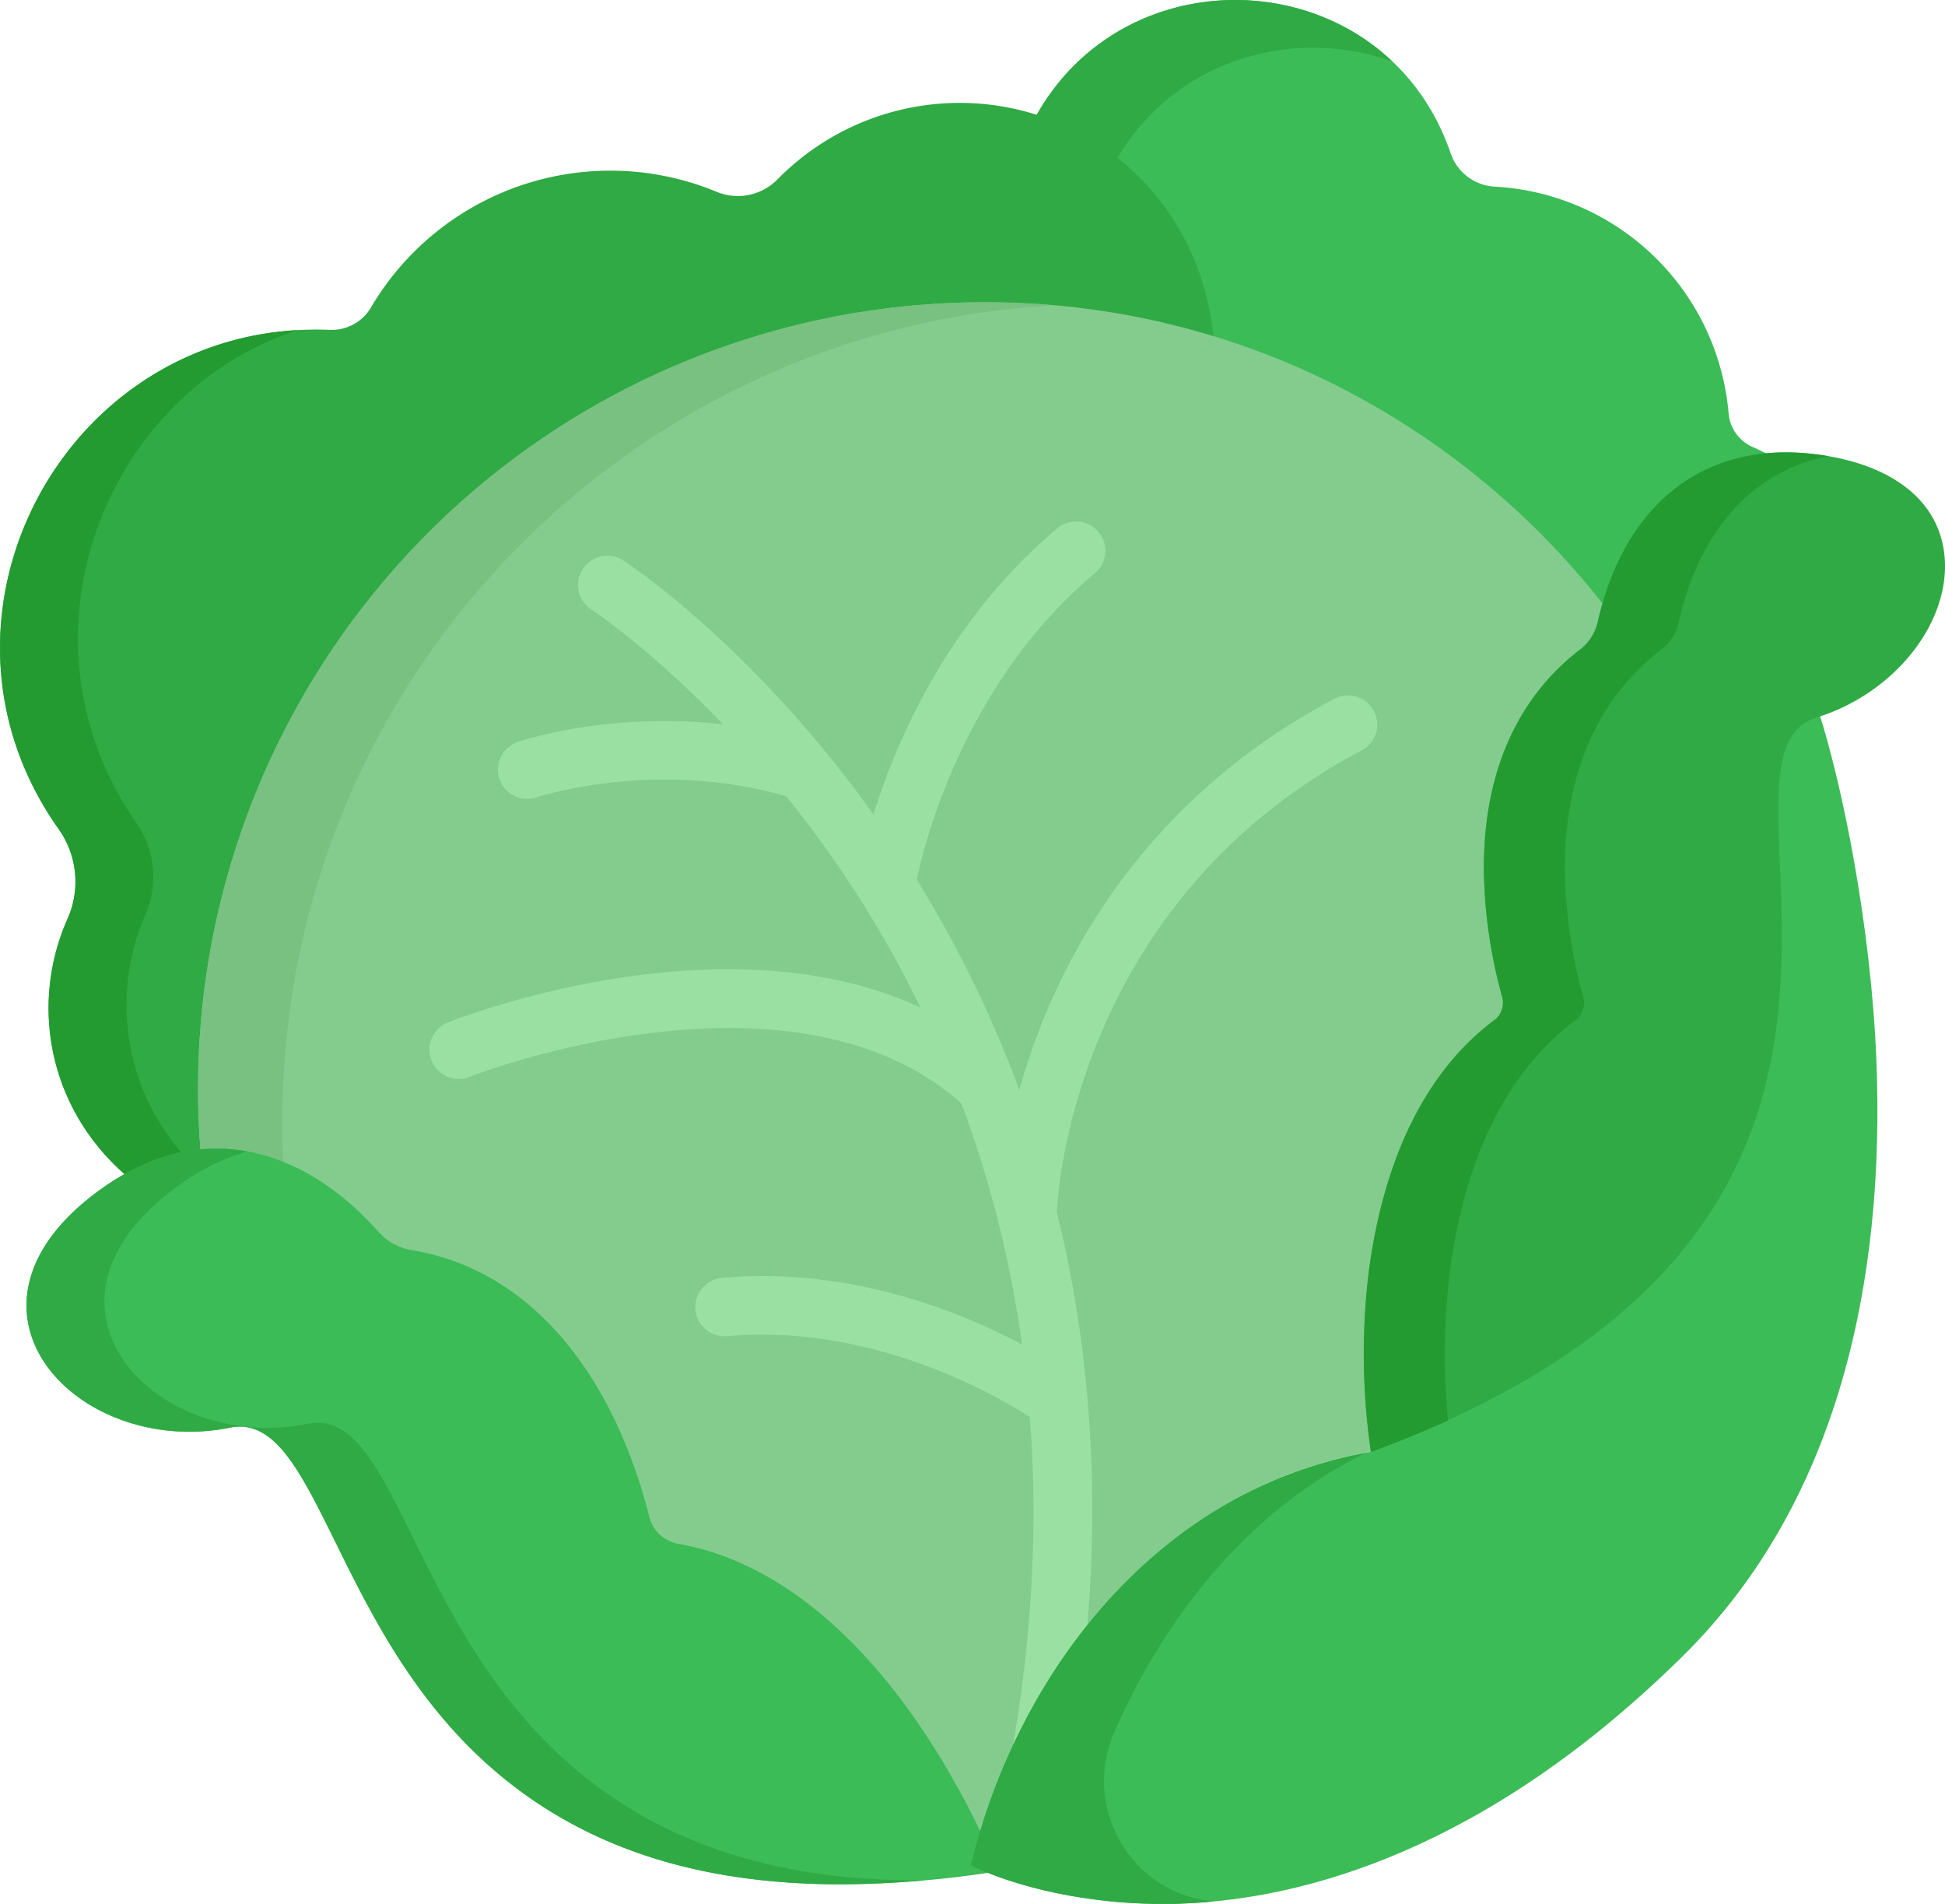 <svg id="Capa_1" data-name="Capa 1" xmlns="http://www.w3.org/2000/svg" viewBox="0 0 512 501.13"><defs><style>.cls-1{fill:#3bbc56}.cls-2{fill:#30aa44}.cls-3{fill:#239b31}.cls-4{fill:#83cc8e}.cls-5{fill:#78c181}.cls-6{fill:#9be0a3}</style></defs><title>cabbage</title><path class="cls-1" d="M461.43 123.11a10.6 10.6 0 0 1-6.39-8.85 65.39 65.39 0 0 0-61.79-59.71 13 13 0 0 1-11.46-9c-17.2-49.62-84.88-53.84-109.33-9.12l-.59 1.08 1.16.39a65.84 65.84 0 0 1 44.45 57.63 203.84 203.84 0 0 1 104 71.66l1.27 1.65.54-2c3.69-13.81 14-37.37 41.45-40l3.5-.38c-4.17-2.12-5.34-2.71-6.81-3.35z" transform="translate(0 -5.44)"/><path class="cls-2" d="M366.51 21.61c-26.85-25.44-74.4-21.11-94 14.82l-.59 1.08 1.16.39a64.83 64.83 0 0 1 20 11c15.25-27.84 47.3-36.65 73.43-27.29z" transform="translate(0 -5.44)"/><path class="cls-2" d="M64.04 304.99l.07.01.28-2.03-.35 2.02z"/><path class="cls-2" d="M59.1 309.87v-2.05zM256.32 32.62a67.26 67.26 0 0 0-51.44 19.81A14.63 14.63 0 0 1 188.82 56a73.13 73.13 0 0 0-91.16 30.35 12 12 0 0 1-10.85 5.91C17.9 89.45-24.42 167.31 15.36 223.54a24 24 0 0 1 2.49 23.61c-10.12 22.56-5.28 50.72 16.58 68.74A47.1 47.1 0 0 1 55 309.83C44.92 187.08 141.36 87 259 87a205.07 205.07 0 0 1 60.59 9.11c-2.74-37.24-31.47-61.76-63.27-63.49z" transform="translate(0 -5.44)"/><path class="cls-3" d="M38.36 246a24.81 24.81 0 0 0-2.49-24c-33.8-48.66-8.3-113.15 42.42-129.67-63.79 3.61-101 77.33-62.93 131.2a24 24 0 0 1 2.48 23.61c-10.12 22.56-5.28 50.72 16.58 68.74a48.38 48.38 0 0 1 14.85-5.37A59.4 59.4 0 0 1 38.36 246z" transform="translate(0 -5.44)"/><path class="cls-4" d="M423.13 165.93A208.88 208.88 0 0 0 352 107a204.68 204.68 0 0 0-93-22A207 207 0 0 0 52.92 310l1-.07c27.93-2 47.52 25.22 47.72 25.49l.28.39h.48c23.45 1.79 42 15.13 55.18 39.64a130.59 130.59 0 0 1 12.84 36.66l.13.81.82.05c40.35 2.59 70.16 43.32 87.07 80.27 15-52.53 49-96.76 102.71-105.7l1-.16-.13-1c-.11-.83-10.79-83.57 36.38-113.36l.7-.44-.28-.77c-.24-.67-23.34-66.93 22.46-96.64l.4-.26.06-.48a60.63 60.63 0 0 1 1.58-7.63l.13-.49z" transform="translate(0 -5.44)"/><path class="cls-5" d="M277.63 85.81Q268.4 85 259 85A207 207 0 0 0 52.92 310l1-.07a44.15 44.15 0 0 1 20.74 3.76C67.71 191 161.74 92.06 277.63 85.81z" transform="translate(0 -5.44)"/><path class="cls-1" d="M239.11 455.37c-18-24.8-38.74-39.72-60.45-43.57a9.65 9.65 0 0 1-7.75-7.12c-8.33-33.26-28.36-64.51-62.49-70.19a15.07 15.07 0 0 1-8.8-4.83c-20.08-22.6-47-30-73.17-11.14-43.53 31.38-6.11 70.79 34.06 62.7 11.73-2.37 18.45 11.25 27.75 30.09 10.26 20.77 23 46.62 48.67 65.55 22.24 16.42 50 24.55 84.28 24.55a272.28 272.28 0 0 0 41.36-3.41c-4.57-12-13.43-28.8-23.46-42.63z" transform="translate(0 -5.44)"/><path class="cls-2" d="M241.73 500.38c-34.25 0-62-8.13-84.28-24.55-25.64-18.93-38.41-44.78-48.67-65.55-9.3-18.84-16-32.45-27.75-30.09-40.17 8.09-77.58-31.32-34.03-62.7a57.66 57.66 0 0 1 18.13-9c-12.46-2.25-25.65.63-38.65 10-43.53 31.38-6.11 70.79 34.06 62.71 11.73-2.37 18.45 11.25 27.75 30.09 10.26 20.77 23 46.62 48.67 65.55 22.24 16.42 50 24.55 84.28 24.55 7.49 0 14.75-.38 22-1z" transform="translate(0 -5.44)"/><path class="cls-6" d="M361.65 192.57a7.7 7.7 0 0 0-10.4-3.2c-44.51 23.58-66.17 58.79-76.51 84.18a174.39 174.39 0 0 0-6.42 18.79 305.89 305.89 0 0 0-27-55.38c1.63-7.94 12-51.47 46.9-80.67a7.69 7.69 0 1 0-9.87-11.8c-28.87 24.14-42.51 56.33-48.43 75.32-31.6-44.29-64.36-65.88-65.87-66.86a7.69 7.69 0 0 0-8.38 12.91c.24.15 15.38 10.13 34.64 30.22-29.74-3.36-52.83 4.24-54 4.65a7.69 7.69 0 1 0 4.92 14.58c.31-.1 31.17-10.26 65.75-.29a295.44 295.44 0 0 1 18.67 25.89 286.68 286.68 0 0 1 16.65 29.73c-52-24.22-121.07 2.61-124.4 3.93a7.69 7.69 0 0 0 5.68 14.3c.85-.33 84.64-32.92 129.52 7a298.62 298.62 0 0 1 15.95 63.47c-15.55-8.31-45-20.61-79-17.55a7.69 7.69 0 1 0 1.38 15.33c40.12-3.6 74.36 17.8 79.67 21.31 2.21 28.77.75 60.79-6.2 96a7.69 7.69 0 1 0 15.1 3c9.92-50.26 10-98.59.35-143.62-.66-3.07-1.38-6.13-2.14-9.17v-.39c0-.8 2.88-80.32 80.22-121.3a7.69 7.69 0 0 0 3.22-10.38z" transform="translate(0 -5.44)"/><path class="cls-1" d="M493.94 284.53c-1.4-35-8.82-72.07-15.31-92.18h-.76c-34.82.76-39.06 61.06-39.22 63.64-2.45 52-73.13 126.93-77.74 131.58-56.25 9.67-93.16 58.43-105.31 108.79 7.72 4 26.52 10.2 50.35 10.2 1.93 0 3.91 0 5.93-.12 31-1.29 79-13.65 131.15-65.16 41.21-40.7 53.21-99.34 50.91-156.75z" transform="translate(0 -5.44)"/><path class="cls-2" d="M293.32 461.4c13.73-31.41 36.23-59 66.27-73.55-55.5 10.18-91.94 58.58-104 108.51 7.72 4 26.52 10.2 50.35 10.2 1.93 0 3.91 0 5.93-.12 2.44-.1 5-.28 7.64-.53l-.53-.05c-21.36-2.26-34.27-24.76-25.66-44.46zm218.57-309.45C510.6 137.37 498.25 127.56 478 125c-31.09-3.89-50.91 15.05-57.4 44a12.73 12.73 0 0 1-4.64 7.34c-16.81 12.89-25.56 32.92-25.36 58.28a130.76 130.76 0 0 0 4.81 33.13 5.83 5.83 0 0 1-2.17 6.25c-17.7 13.21-29.07 36.11-33 66.59a179.16 179.16 0 0 0 .62 46.93c48.86-17.94 81.3-43.11 96.68-76.17 13.07-28.08 11.9-56.05 11-78.53-.85-20.37-1.45-35.08 9.64-38.52 20.45-6.3 35.25-24.91 33.71-42.35z" transform="translate(0 -5.44)"/><path class="cls-3" d="M381.59 340.67c3.91-30.48 15.27-53.38 33-66.59a5.83 5.83 0 0 0 2.17-6.25 130.81 130.81 0 0 1-4.81-33.13c-.2-25.36 8.55-45.4 25.36-58.28a12.72 12.72 0 0 0 4.64-7.34c5.13-22.89 18.56-39.5 39.28-43.57-1-.18-2.1-.34-3.19-.47-31.09-3.89-50.91 15.05-57.4 44.05a12.73 12.73 0 0 1-4.64 7.34c-16.81 12.89-25.56 32.92-25.36 58.28a130.82 130.82 0 0 0 4.81 33.13 5.83 5.83 0 0 1-2.17 6.25c-17.7 13.21-29.07 36.11-33 66.59a179.16 179.16 0 0 0 .62 46.93q10.67-3.92 20.28-8.3a179.08 179.08 0 0 1 .41-38.64z" transform="translate(0 -5.44)"/></svg>